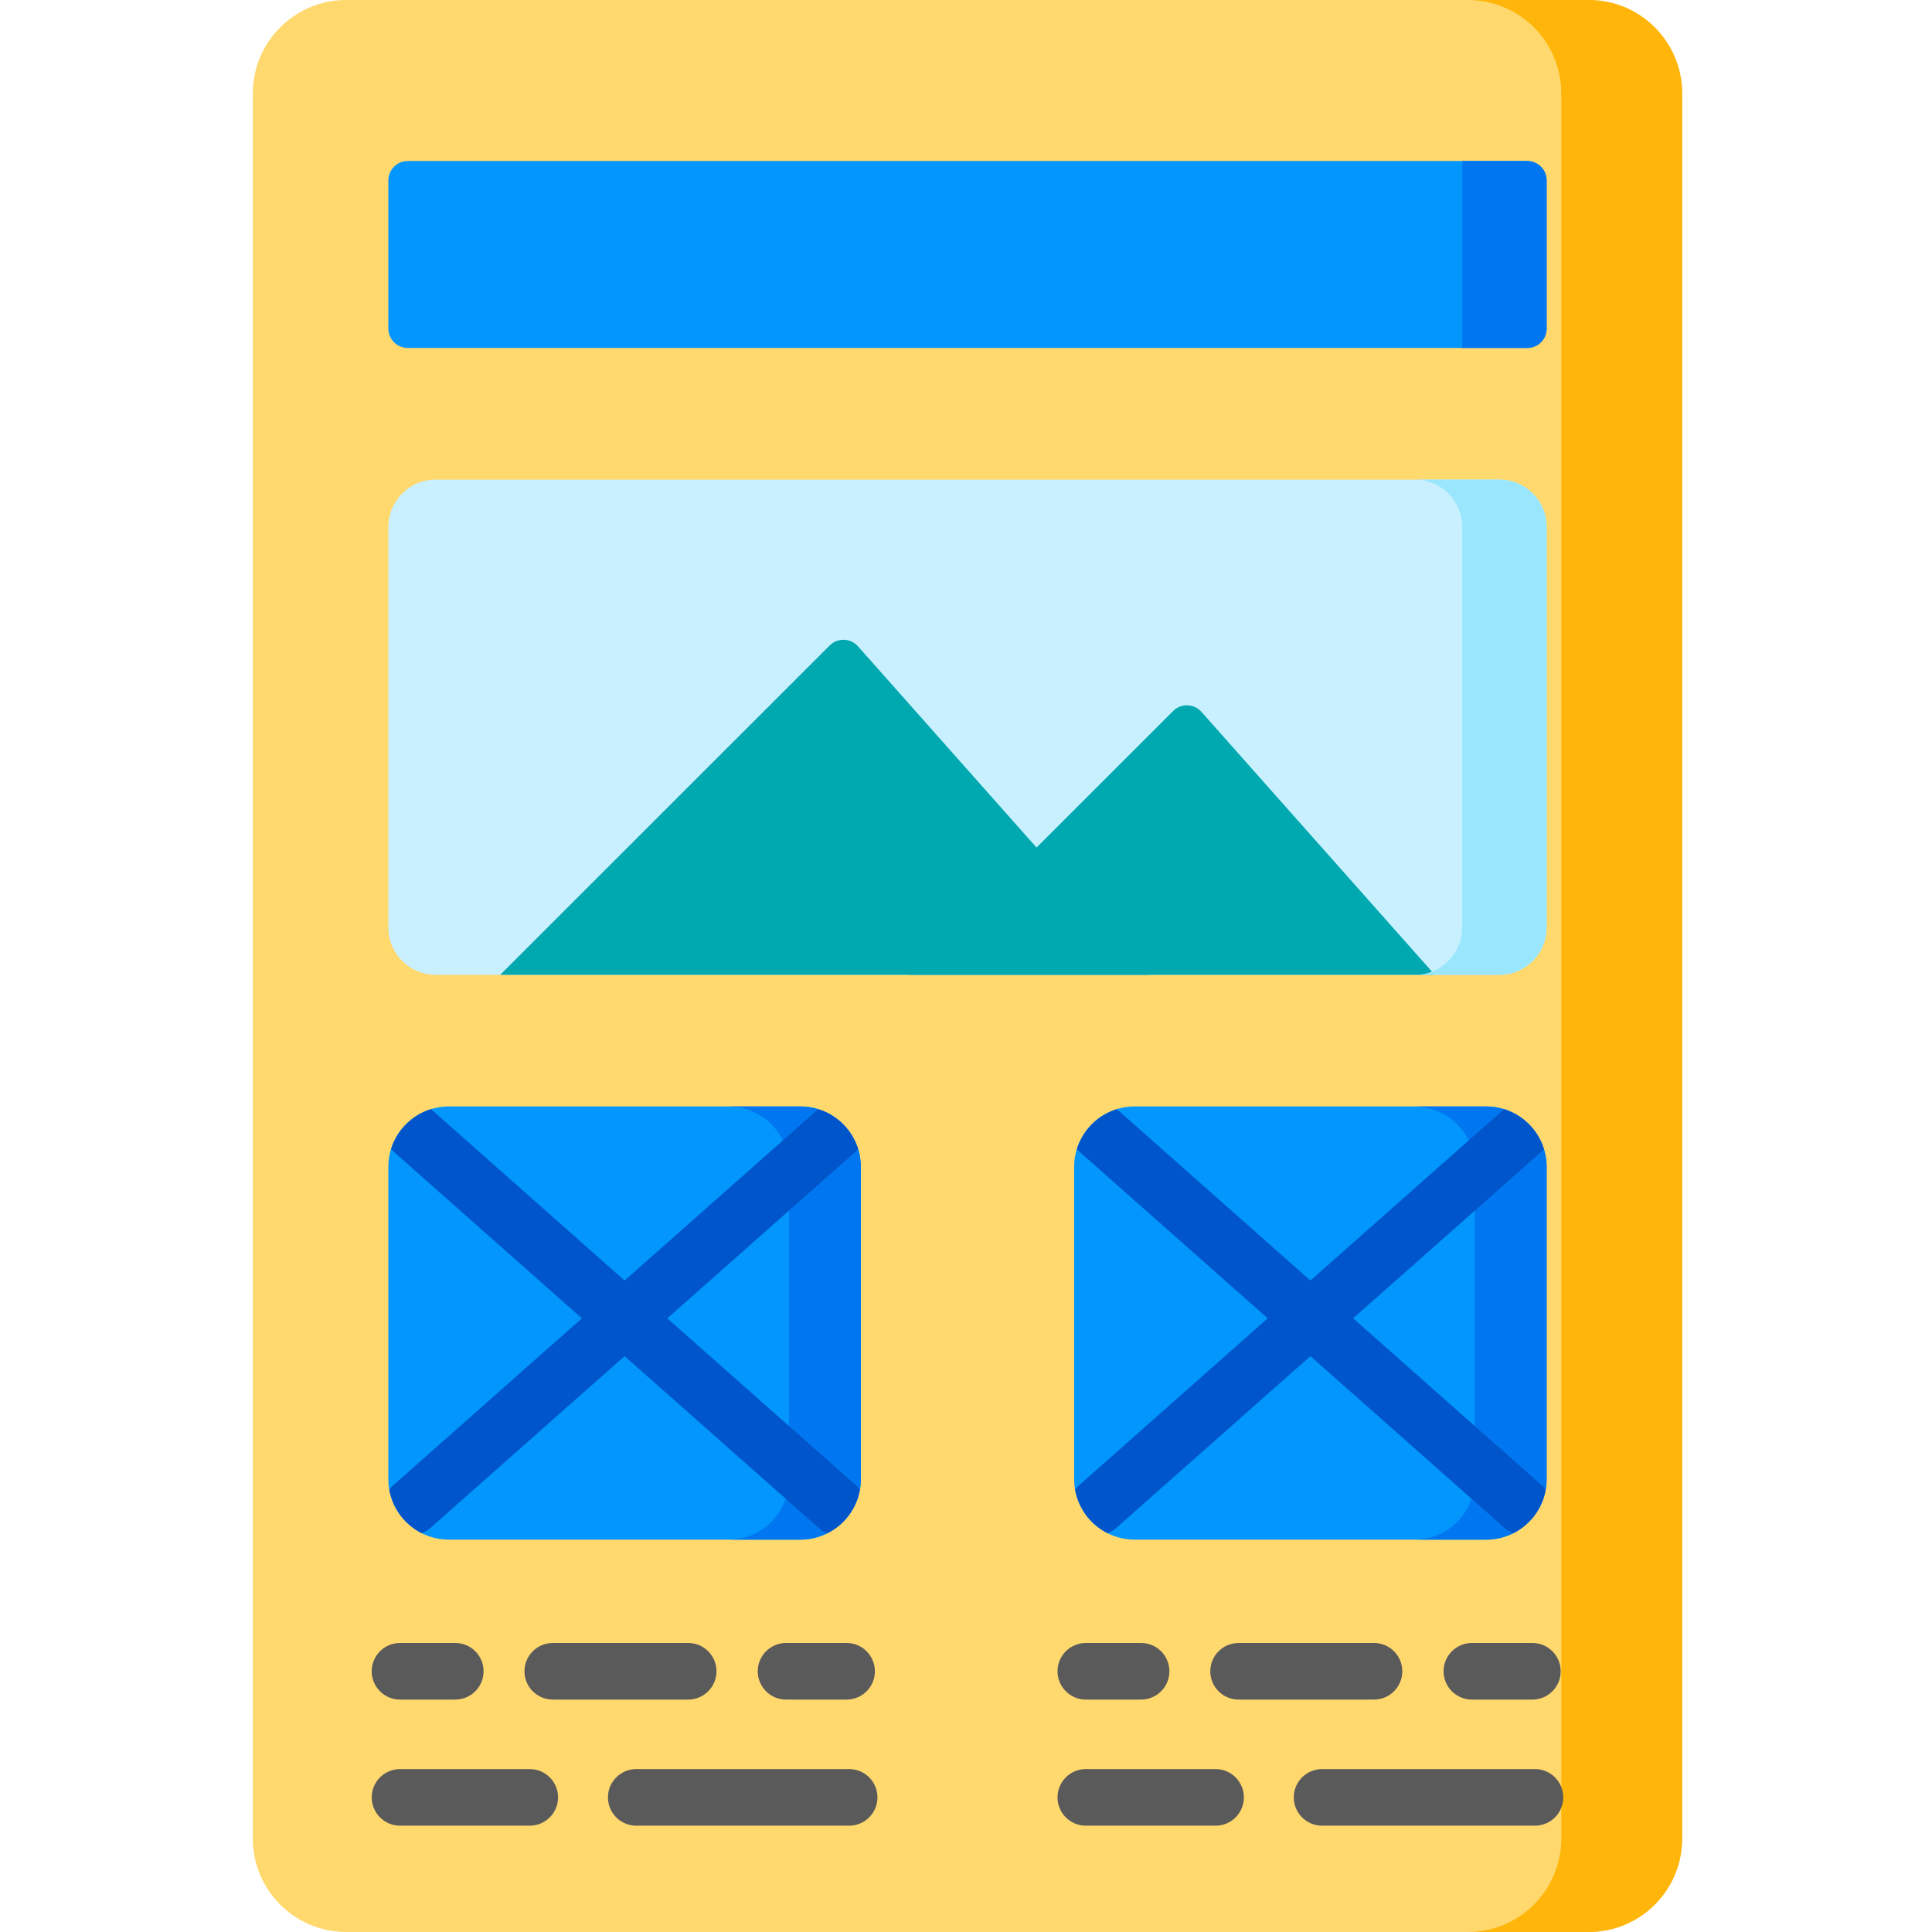 <svg height="512pt" viewBox="-67 0 512 512" width="512pt" xmlns="http://www.w3.org/2000/svg"><path d="m354.031 511.996h-329.27c-13.676 0-24.762-11.086-24.762-24.762v-462.473c0-13.676 11.086-24.762 24.762-24.762h329.27c13.672 0 24.758 11.086 24.758 24.762v462.477c0 13.672-11.086 24.758-24.758 24.758zm0 0" fill="#ffd86e"/><path d="m378.785 24.762v462.477c0 13.676-11.074 24.762-24.758 24.762h-32.035c13.672 0 24.762-11.086 24.762-24.762v-462.477c0-13.672-11.09-24.758-24.762-24.758h32.035c13.684 0 24.758 11.086 24.758 24.758zm0 0" fill="#ffb509"/><path d="m326.809 408.02h-93.082c-8.871 0-16.066-7.191-16.066-16.066v-82.668c0-8.875 7.195-16.066 16.066-16.066h93.082c8.875 0 16.066 7.191 16.066 16.066v82.668c.004 8.875-7.191 16.066-16.066 16.066zm0 0" fill="#0396fd"/><path d="m342.879 309.285v82.668c0 8.871-7.195 16.074-16.074 16.074h-19.023c8.871 0 16.066-7.203 16.066-16.074v-82.668c0-8.871-7.195-16.062-16.066-16.062h19.023c8.879 0 16.074 7.191 16.074 16.062zm0 0" fill="#0077f0"/><path d="m337.727 92.215h-296.66c-2.848 0-5.152-2.309-5.152-5.152v-39.238c0-2.844 2.305-5.152 5.152-5.152h296.66c2.844 0 5.152 2.309 5.152 5.152v39.238c0 2.848-2.309 5.152-5.152 5.152zm0 0" fill="#0396fd"/><path d="m337.727 92.215h-17.238v-49.543h17.238c2.844 0 5.152 2.309 5.152 5.152v39.238c0 2.848-2.309 5.152-5.152 5.152zm0 0" fill="#0077f0"/><path d="m330.34 258.336h-281.891c-6.922 0-12.535-5.613-12.535-12.539v-106.16c0-6.922 5.613-12.535 12.535-12.535h281.891c6.922 0 12.535 5.613 12.535 12.535v106.16c.004 6.926-5.613 12.539-12.535 12.539zm0 0" fill="#c9f0ff"/><path d="m65.562 258.336 87.316-87.281c2.098-2.094 5.527-1.992 7.496.227l77.242 87.051h-172.055zm0 0" fill="#00a8b0"/><path d="m173.953 258.336 69.945-69.914c2.098-2.094 5.527-1.992 7.496.227l61.836 69.688zm0 0" fill="#00a8b0"/><path d="m342.879 139.637v106.16c0 6.922-5.617 12.539-12.539 12.539h-22.391c6.922 0 12.539-5.617 12.539-12.539v-106.16c0-6.922-5.617-12.539-12.539-12.539h22.391c6.922 0 12.539 5.617 12.539 12.539zm0 0" fill="#9ae7fd"/><path d="m145.062 408.02h-93.082c-8.875 0-16.066-7.191-16.066-16.066v-82.668c0-8.875 7.191-16.066 16.066-16.066h93.082c8.871 0 16.066 7.191 16.066 16.066v82.668c0 8.875-7.191 16.066-16.066 16.066zm0 0" fill="#0396fd"/><path d="m161.133 309.285v82.668c0 8.871-7.191 16.074-16.074 16.074h-19.02c8.871 0 16.062-7.203 16.062-16.074v-82.668c0-8.871-7.191-16.062-16.062-16.062h19.02c8.883 0 16.074 7.191 16.074 16.062zm0 0" fill="#0077f0"/><path d="m159.914 393.691-50.07-44.32 50.07-44.32c.18-.16.352-.32.5-.492-1.551-5.059-5.527-9.047-10.59-10.617l-51.301 45.41-51.309-45.422c-5.051 1.57-9.031 5.559-10.59 10.621.16.18.328.34.512.5l50.066 44.32-50.066 44.32c-.371.32-.691.668-.973 1.047.883 5.082 4.141 9.332 8.59 11.57.832-.297 1.621-.77 2.32-1.387l51.449-45.531 51.441 45.531c.699.617 1.488 1.078 2.309 1.387 4.461-2.238 7.73-6.5 8.602-11.59-.281-.367-.602-.707-.961-1.027zm0 0" fill="#0055ca"/><g fill="#5a5a5a"><path d="m73.391 483.824h-34.383c-4.141 0-7.5-3.359-7.5-7.5 0-4.145 3.359-7.5 7.5-7.5h34.383c4.145 0 7.5 3.355 7.5 7.5 0 4.141-3.355 7.5-7.5 7.5zm0 0"/><path d="m158.035 483.824h-56.422c-4.141 0-7.5-3.359-7.5-7.5 0-4.145 3.359-7.5 7.5-7.5h56.422c4.141 0 7.5 3.355 7.5 7.5 0 4.141-3.359 7.5-7.5 7.5zm0 0"/><path d="m53.652 450.406h-14.645c-4.145 0-7.5-3.359-7.5-7.5s3.355-7.5 7.5-7.5h14.645c4.145 0 7.5 3.359 7.5 7.5s-3.355 7.5-7.5 7.5zm0 0"/><path d="m157.355 450.406h-16.043c-4.141 0-7.5-3.359-7.5-7.5s3.359-7.5 7.5-7.5h16.043c4.141 0 7.5 3.359 7.5 7.5s-3.359 7.5-7.5 7.5zm0 0"/><path d="m115.375 450.406h-35.883c-4.141 0-7.5-3.359-7.5-7.5s3.359-7.5 7.5-7.5h35.883c4.145 0 7.5 3.359 7.5 7.5s-3.355 7.5-7.5 7.5zm0 0"/><path d="m255.141 483.824h-34.387c-4.141 0-7.5-3.359-7.5-7.5 0-4.145 3.359-7.5 7.5-7.5h34.387c4.141 0 7.5 3.355 7.5 7.5 0 4.141-3.359 7.5-7.5 7.5zm0 0"/><path d="m339.781 483.824h-56.418c-4.141 0-7.5-3.359-7.5-7.5 0-4.145 3.359-7.5 7.5-7.5h56.418c4.145 0 7.5 3.355 7.5 7.5 0 4.141-3.355 7.5-7.5 7.5zm0 0"/><path d="m235.402 450.406h-14.648c-4.141 0-7.5-3.359-7.5-7.5s3.359-7.5 7.5-7.5h14.648c4.141 0 7.5 3.359 7.5 7.5s-3.359 7.5-7.5 7.5zm0 0"/><path d="m339.102 450.406h-16.039c-4.141 0-7.5-3.359-7.5-7.5s3.359-7.5 7.5-7.5h16.039c4.141 0 7.5 3.359 7.5 7.5s-3.359 7.5-7.5 7.5zm0 0"/><path d="m297.125 450.406h-35.883c-4.145 0-7.5-3.359-7.5-7.5s3.355-7.5 7.5-7.5h35.883c4.141 0 7.5 3.359 7.5 7.5s-3.359 7.5-7.5 7.5zm0 0"/></g><path d="m341.664 393.691-50.07-44.32 50.07-44.32c.18-.16.352-.32.5-.492-1.551-5.059-5.531-9.047-10.59-10.617l-51.301 45.41-51.309-45.422c-5.051 1.57-9.031 5.559-10.59 10.621.16.18.328.34.508.5l50.07 44.32-50.07 44.32c-.367.32-.688.668-.969 1.047.879 5.082 4.141 9.332 8.59 11.57.832-.297 1.621-.77 2.32-1.387l51.449-45.531 51.441 45.531c.699.617 1.488 1.078 2.309 1.387 4.461-2.238 7.73-6.5 8.602-11.59-.281-.367-.602-.707-.961-1.027zm0 0" fill="#0055ca"/></svg>